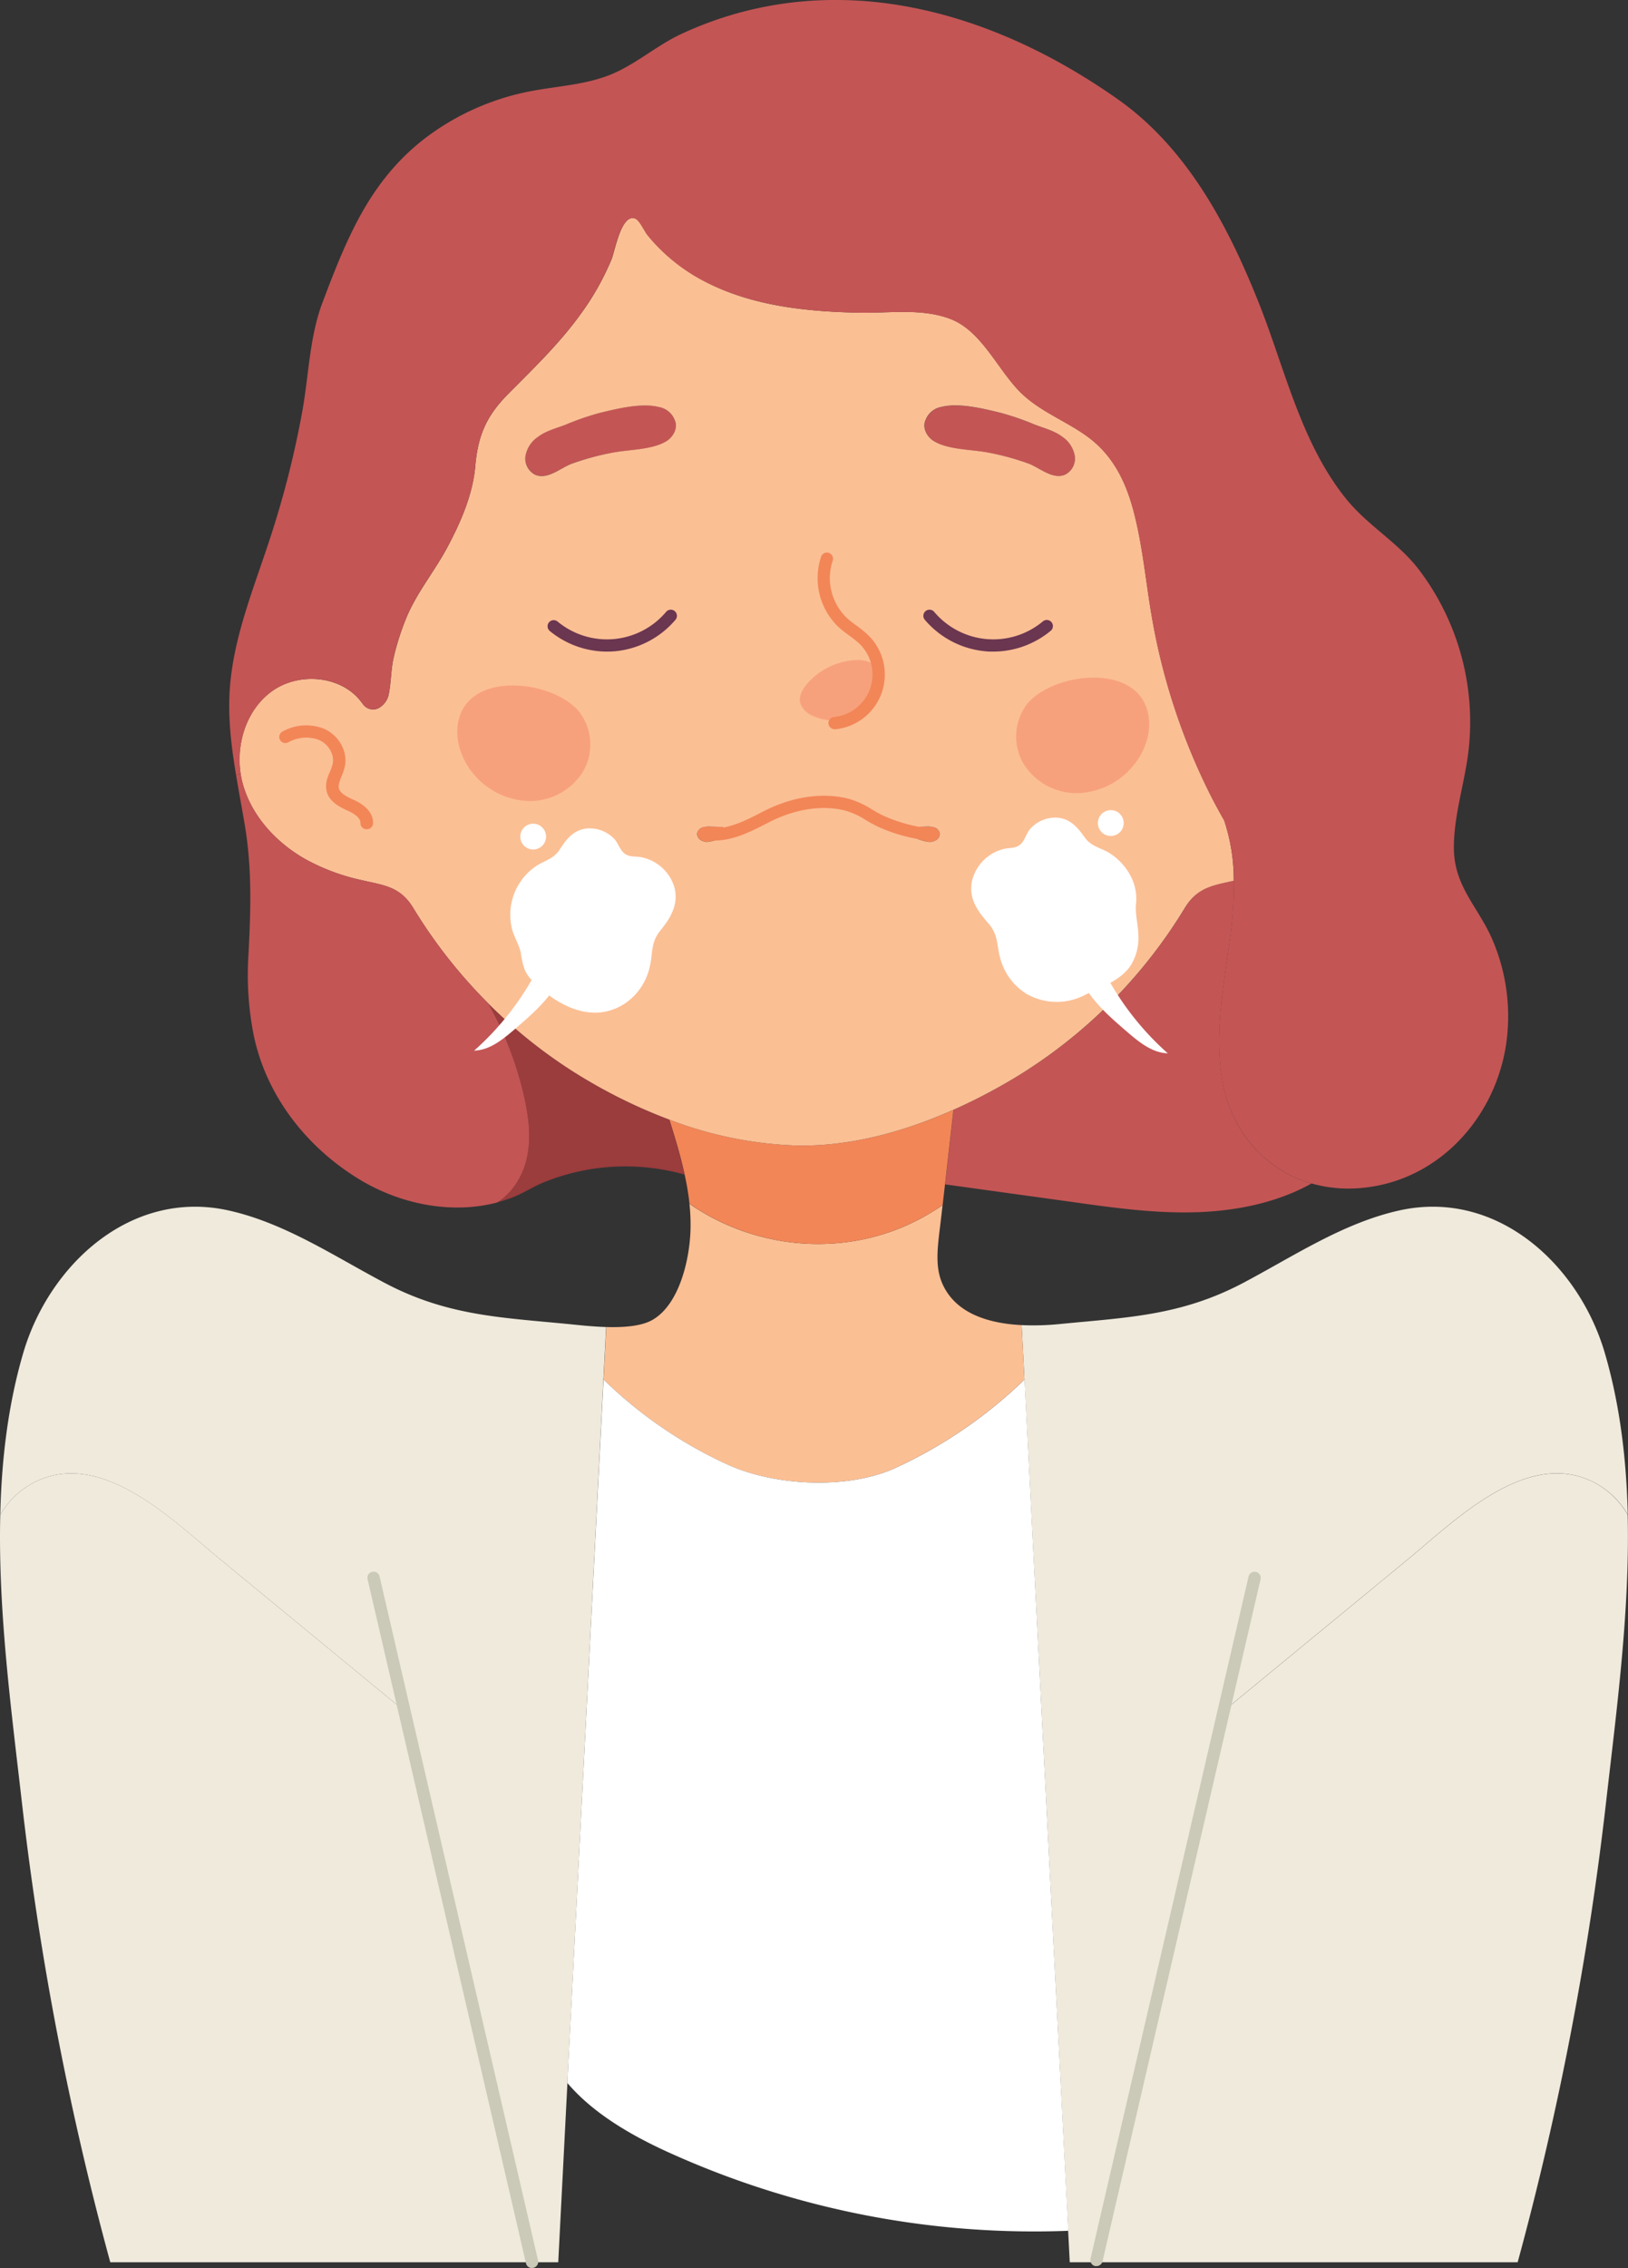 <svg xmlns="http://www.w3.org/2000/svg" viewBox="0 0 484.1 674.08"><rect x="0" y="0" width="484.1" height="674.08" fill="#333333" stroke="none"/><defs><style>.cls-1{fill:#efeadc}.cls-2{fill:#c45555}.cls-3{fill:#fbbf94}.cls-4{fill:#f28657}.cls-6{fill:#fff}.cls-7{fill:#f7a17c}</style></defs><g id="Capa_2" data-name="Capa 2"><g id="Información"><path class="cls-1" d="M484 450.18c.68 28.49-3.26 57.78-6.4 85.25a914.65 914.65 0 0 1-26.31 136.93H325.9q19-81.93 38-163.87l54.84-45.11c13.95-11.48 35.3-33 55.24-22.81a24.89 24.89 0 0 1 10.02 9.61Z"/><path class="cls-1" d="M363.86 508.49q-19 81.93-38 163.87h-7.76Q311.39 541.18 304.63 410c-.27-5.39-.56-10.78-.83-16.17a77.92 77.92 0 0 0 11.51-.34c20-1.95 35.94-2.46 54.43-12.24 15.1-8 29.65-17.77 46.32-21.49 29.05-6.46 53.46 16.08 61.15 42.38 4.51 15.42 6.43 31.59 6.82 48a24.89 24.89 0 0 0-10.09-9.61c-19.94-10.15-41.29 11.37-55.24 22.85Z"/><path class="cls-2" d="M390 351.73c-10 5.6-21.62 8-33.1 8.51-12.72.53-25.41-1.22-38-3l-36.72-5.08-1.15-.14 2.55-22.21a167.56 167.56 0 0 0 16.41-8.43c2.06-1.2 4.1-2.45 6.09-3.75a149.86 149.86 0 0 0 46.27-47.79c3.71-6.15 8.31-6.71 14.57-8.1a128.94 128.94 0 0 1-1.47 19.44c-1.85 13.5-4.43 27.24-1.85 40.62 2.84 15.02 12.92 26.04 26.4 29.93Zm-70.41-216.27a5.36 5.36 0 0 1-2.94 5.64c-3.72 1.5-7.5-2.1-10.79-3.3a77.84 77.84 0 0 0-12.1-3.29c-4.85-.92-11.75-.77-16-3.36-2.09-1.26-3.52-4-2.53-6.2a6.17 6.17 0 0 1 4.86-4c5.12-1.29 12.46.55 17.51 1.78a79.6 79.6 0 0 1 10.09 3.48c2.87 1.12 5.78 1.77 8.32 3.69a8.69 8.69 0 0 1 3.58 5.56Z"/><path class="cls-3" d="M303.8 393.83c.27 5.39.56 10.78.83 16.17a137.84 137.84 0 0 1-38.48 26.33c-14.21 6.42-35.58 5.32-49.54-.92A130.39 130.39 0 0 1 179.47 410c.27-5.21.54-10.4.8-15.6 5.16.15 10.41-.22 13.71-2.1 8.27-4.71 11.21-18.68 11.36-27.25a57 57 0 0 0-.33-7.27c20.41 14.13 47.6 16.05 69.44 4q3-1.67 5.83-3.58-.48 4.21-1 8.45c-.55 4.9-1.09 10.06.83 14.6 3.89 9.2 13.98 12.09 23.69 12.58Z"/><path class="cls-4" d="M203.58 349.09c-1.19-5.52-2.86-11-4.55-16.35a116.68 116.68 0 0 0 37.06 7.69c16 .51 32.43-3.92 47.44-10.59L281 352.05c-.23 2-.47 4.08-.7 6.12q-2.83 1.92-5.83 3.58c-21.84 12.08-49 10.16-69.44-4a80.7 80.7 0 0 0-1.45-8.66ZM270.47 247a1.73 1.73 0 0 1 .68-.84 3.16 3.16 0 0 1 1.8-.42l2.38-.07a7 7 0 0 1 2.54.25 2.31 2.31 0 0 1 1.59 1.86 2.11 2.11 0 0 1-.81 1.7 3.81 3.81 0 0 1-1.78.74c-1.27.2-6.87-1.39-6.4-3.22Zm-54.88-.86c.66.49.82 1 .65 1.42-.61 1.59-5.23 2.84-6.36 2.64a3.84 3.84 0 0 1-1.79-.74 2.14 2.14 0 0 1-.81-1.7 2.32 2.32 0 0 1 1.58-1.86 7.07 7.07 0 0 1 2.56-.25l2.37.07a3.14 3.14 0 0 1 1.8.42Z"/><path class="cls-2" d="M200.67 125c1 2.23-.45 4.94-2.54 6.2-4.28 2.59-11.18 2.44-16 3.36A78.26 78.26 0 0 0 170 137.8c-3.28 1.2-7.06 4.8-10.78 3.3a5.36 5.36 0 0 1-2.94-5.64 8.69 8.69 0 0 1 3.62-5.59c2.54-1.92 5.45-2.57 8.32-3.69a80 80 0 0 1 10.08-3.48c5.06-1.23 12.4-3.07 17.51-1.78a6.17 6.17 0 0 1 4.86 4.08Z"/><path d="M199 332.74c1.69 5.39 3.36 10.83 4.55 16.35a64.7 64.7 0 0 0-41.64 2.22c-3.16 1.25-6 3.15-9.07 4.39a42 42 0 0 1-5.09 1.67c4.53-2.74 7.62-7.74 8.83-13 1.42-6.17.58-12.64-.83-18.81a102.84 102.84 0 0 0-10.62-27.39 148.39 148.39 0 0 0 24 19.46c2 1.3 4 2.55 6.09 3.75A155.11 155.11 0 0 0 199 332.74Z" style="fill:#9b3c3d"/><path class="cls-1" d="m120.25 508.49-54.84-45.11c-14-11.48-35.3-33-55.24-22.81a24.77 24.77 0 0 0-10.09 9.61c.38-16.45 2.31-32.62 6.81-48C14.59 375.84 39 353.3 68 359.76c16.67 3.72 31.22 13.5 46.33 21.49 18.48 9.78 34.44 10.29 54.42 12.24 3 .29 7.19.78 11.48.91-.26 5.2-.53 10.39-.8 15.6Q172.72 541.17 166 672.36h-7.75q-19.03-81.93-38-163.87Z"/><path class="cls-1" d="M120.25 508.49q19 81.93 38 163.87H32.79A914.65 914.65 0 0 1 6.48 535.43C3.34 508-.61 478.67.08 450.18a24.77 24.77 0 0 1 10.09-9.61c19.94-10.19 41.28 11.33 55.24 22.81Z"/><path class="cls-3" d="M270.47 247c-.51 1.85 5.13 3.44 6.4 3.22a3.81 3.81 0 0 0 1.78-.74 2.11 2.11 0 0 0 .81-1.7 2.31 2.31 0 0 0-1.59-1.86 7 7 0 0 0-2.54-.25l-2.38.07a3.16 3.16 0 0 0-1.8.42 1.73 1.73 0 0 0-.68.84Zm-54.23.58c.17-.45 0-.93-.65-1.42a3.14 3.14 0 0 0-1.8-.42l-2.37-.07a7.07 7.07 0 0 0-2.56.25 2.32 2.32 0 0 0-1.58 1.86 2.14 2.14 0 0 0 .81 1.7 3.84 3.84 0 0 0 1.79.74c1.12.18 5.75-1.07 6.36-2.66Zm-71.08 50.62q-4.86-4.86-9.27-10.15a149.64 149.64 0 0 1-13-18.18c-4-6.57-8.94-6.75-15.89-8.4a61.58 61.58 0 0 1-16.31-6.18c-8.74-5-16.08-13-18.61-22.71-.21-.83-.39-1.67-.52-2.53-1.43-9.11 1.76-19.09 9.17-24.52 8.11-5.95 21-4.81 26.9 3.37h.06a3.69 3.69 0 0 0 4.79 1.61 6 6 0 0 0 3.16-4.42c.71-3.61.59-7.11 1.45-10.81a76.81 76.81 0 0 1 3.62-11.38c3.09-7.61 8.36-13.87 12.25-21.12s7.61-15.67 8.35-24.1c.82-9.3 3.28-15 9.85-21.64 7.56-7.62 15.25-15 21.55-23.75A79 79 0 0 0 181.88 77c1-2.5 2.87-13.55 7-12.07 1.31.47 2.76 3.77 3.63 4.84a49.62 49.62 0 0 0 4.94 5.31 54 54 0 0 0 12.25 8.61c14.04 7.31 30.3 8.95 46.07 9.24 8.7.17 18.36-1.39 26.86 1.86 9 3.45 13.74 14.35 20.21 21.18 5.8 6.13 13.9 8.92 20.59 13.82 8 5.85 11.75 14.22 14.05 23.61 2.42 9.85 3.33 20 5.06 30a189.73 189.73 0 0 0 17.14 52.32c1.37 2.74 2.85 5.44 4.36 8.12a56.33 56.33 0 0 1 2.83 17.92c-6.26 1.39-10.86 2-14.57 8.1a149.86 149.86 0 0 1-46.3 47.8c-2 1.3-4 2.55-6.09 3.75a167.56 167.56 0 0 1-16.41 8.43c-15 6.67-31.4 11.1-47.44 10.59a116.68 116.68 0 0 1-37.06-7.69 155.11 155.11 0 0 1-23.75-11.33c-2.06-1.2-4.1-2.45-6.09-3.75a148.39 148.39 0 0 1-24-19.46Zm171.49-157.1a5.36 5.36 0 0 0 2.94-5.64 8.69 8.69 0 0 0-3.62-5.59c-2.54-1.92-5.45-2.57-8.32-3.69a79.6 79.6 0 0 0-10.09-3.48c-5.05-1.23-12.39-3.07-17.51-1.78a6.17 6.17 0 0 0-4.86 4c-1 2.23.44 4.94 2.53 6.2 4.29 2.59 11.19 2.44 16 3.36a77.84 77.84 0 0 1 12.1 3.29c3.33 1.23 7.11 4.83 10.83 3.33Zm-118.52-9.95c2.09-1.26 3.53-4 2.54-6.2a6.17 6.17 0 0 0-4.87-4c-5.11-1.29-12.45.55-17.51 1.78a80 80 0 0 0-10.08 3.48c-2.87 1.12-5.78 1.77-8.32 3.69a8.69 8.69 0 0 0-3.62 5.59 5.36 5.36 0 0 0 2.94 5.64c3.72 1.5 7.5-2.1 10.78-3.3a78.26 78.26 0 0 1 12.11-3.29c4.9-.95 11.75-.8 16.03-3.39Z"/><path class="cls-2" d="M72.82 245.37c-.83-5-1.8-10-2.63-15.08l1.4-.24c.13.86.31 1.7.52 2.53 2.53 9.73 9.87 17.74 18.61 22.71a61.58 61.58 0 0 0 16.28 6.18c7 1.65 11.91 1.83 15.89 8.4a149.64 149.64 0 0 0 13 18.18q4.41 5.28 9.27 10.15a102.84 102.84 0 0 1 10.62 27.39c1.41 6.17 2.25 12.64.83 18.81-1.21 5.23-4.3 10.23-8.83 13-13.64 3.56-28.77.48-40.92-6.89-15.94-9.67-27.92-25.23-31.51-43.31a92.38 92.38 0 0 1-1.49-23.06c.7-13.24 1.14-25.56-1.04-38.77Z"/><path class="cls-2" d="M80.76 205.53c-7.41 5.43-10.6 15.41-9.17 24.52l-1.4.24c-1.37-8.22-2.39-16.49-1.9-24.84.93-15.69 7.14-30.49 12-45.41a283.6 283.6 0 0 0 9.53-37.38c2-10.91 2.16-22.23 6-32.54 7.55-20 14.73-38 33-50.8a75.22 75.22 0 0 1 28.63-12.15c8.16-1.6 16.68-1.9 24.44-5.13 7.2-3 13.26-8.39 20.35-11.78A108.06 108.06 0 0 1 249.2 0a111.88 111.88 0 0 1 11.58.65c25.94 2.81 50.32 13.88 71.51 28.78 20.34 14.31 32.5 36.86 41.67 59.71 8 19.78 12.63 42.11 26.27 59.06 6.49 8.07 15.39 12.89 21.66 21.06A74.85 74.85 0 0 1 436.57 224c-1.21 9.23-4.18 18.27-4.25 27.59-.09 11.4 6.58 17.19 11 26.65a57.59 57.59 0 0 1 4.5 32.38c-3.43 22-20.36 40.49-43.1 42.46a40.28 40.28 0 0 1-14.72-1.35c-13.45-3.89-23.53-14.91-26.42-29.9-2.58-13.38 0-27.12 1.85-40.62a128.94 128.94 0 0 0 1.47-19.44 56.33 56.33 0 0 0-2.9-17.92c-1.51-2.68-3-5.38-4.36-8.12a189.73 189.73 0 0 1-17.14-52.32c-1.73-10-2.64-20.16-5.06-30-2.3-9.39-6.07-17.76-14.05-23.61-6.69-4.9-14.79-7.69-20.59-13.82-6.47-6.83-11.17-17.73-20.21-21.18-8.5-3.25-18.16-1.69-26.86-1.86-15.8-.29-32-2-46.08-9.21a54 54 0 0 1-12.25-8.61 49.62 49.62 0 0 1-4.94-5.31c-.87-1.07-2.32-4.37-3.63-4.84-4.12-1.48-6 9.57-7 12.07a79 79 0 0 1-9.14 16.23c-6.3 8.75-14 16.13-21.55 23.75-6.57 6.63-9 12.34-9.85 21.64-.74 8.43-4.38 16.74-8.35 24.1s-9.16 13.51-12.25 21.12a76.81 76.81 0 0 0-3.62 11.38c-.86 3.7-.74 7.2-1.45 10.81a6 6 0 0 1-3.16 4.42 3.69 3.69 0 0 1-4.79-1.61h-.06c-5.8-8.16-18.74-9.3-26.85-3.35Z"/><path class="cls-6" d="M198.31 639.47A263.08 263.08 0 0 0 317.66 663q-6.51-126.51-13-253a137.84 137.84 0 0 1-38.48 26.33c-14.21 6.42-35.58 5.32-49.54-.92A130.39 130.39 0 0 1 179.47 410q-5.39 104.53-10.76 209.07c7.58 8.93 18.72 15.42 29.6 20.4Z"/><path class="cls-7" d="M305.39 209.27a16 16 0 0 0-1.1 17.62 18.56 18.56 0 0 0 15.62 8.84 22.23 22.23 0 0 0 16.56-7.56c4.07-4.57 6.34-11 4.73-16.95-3.92-14.32-28.27-11.22-35.81-1.95Zm-133.09 2.35a16 16 0 0 1 1.11 17.62 18.59 18.59 0 0 1-15.63 8.84 22.26 22.26 0 0 1-16.55-7.56c-4.07-4.57-6.34-11.05-4.73-17 3.92-14.27 28.27-11.21 35.8-1.9Z"/><path d="M249 215.09a12.35 12.35 0 0 0 10.89-10.19 4.92 4.92 0 0 0-.89-4.12c-1.1-1.16-2.89-1.28-4.49-1.17a25.85 25.85 0 0 0-8.34 2 13.54 13.54 0 0 0-5.93 4.35 7 7 0 0 0-.86 7 6.9 6.9 0 0 0 5.7 3.51 12.32 12.32 0 0 0 6.7-1.7" style="fill:none"/><path class="cls-7" d="M239.88 203.37c-1.37 1.64-2.47 3.72-1.88 5.71a6.5 6.5 0 0 0 3.62 3.64 14.67 14.67 0 0 0 13.84-.73c3.81-2.42 7-8.07 5.67-12.39-1.59-5-9.53-3.5-13.35-1.93a20.32 20.32 0 0 0-7.9 5.7Z"/><path d="M180.54 193.66a26.87 26.87 0 0 1-17.06-6.13 1.82 1.82 0 1 1 2.33-2.8 23 23 0 0 0 32.26-2.88 1.82 1.82 0 1 1 2.79 2.35 26.86 26.86 0 0 1-18 9.36c-.78.06-1.55.1-2.32.1Zm114.78 0c-.77 0-1.55 0-2.32-.1a26.86 26.86 0 0 1-18-9.36 1.82 1.82 0 0 1 2.79-2.35 23 23 0 0 0 32.26 2.88 1.82 1.82 0 1 1 2.32 2.8 26.84 26.84 0 0 1-17.05 6.13Z" style="fill:#6a3650"/><path class="cls-4" d="M248.15 216.72a1.82 1.82 0 0 1-.17-3.63 12.69 12.69 0 0 0 7.75-21.6 27.19 27.19 0 0 0-3.21-2.61 37.38 37.38 0 0 1-3-2.35 20.1 20.1 0 0 1-5.36-21.08 1.82 1.82 0 0 1 3.44 1.21 16.36 16.36 0 0 0 4.4 17.16c.83.75 1.74 1.41 2.7 2.12a31.05 31.05 0 0 1 3.63 3 16.34 16.34 0 0 1-10 27.81Zm28.27 33.13h-.2a51 51 0 0 1-14.3-3.77 39.37 39.37 0 0 1-4.44-2.34 23.32 23.32 0 0 0-6.17-2.84c-6.89-1.72-14.93-.48-22.65 3.49l-.47.24c-5 2.56-10.11 5.2-15.89 5.2a1.82 1.82 0 1 1 0-3.64c4.9 0 9.64-2.44 14.22-4.8l.47-.24c8.51-4.37 17.45-5.72 25.2-3.79a26.5 26.5 0 0 1 7.13 3.23 35.37 35.37 0 0 0 4 2.13 47 47 0 0 0 13.27 3.51 1.82 1.82 0 0 1-.2 3.63ZM109 246.46h-.08a1.82 1.82 0 0 1-1.74-1.91c.08-1.65-2.47-3-3.57-3.53h-.06c-2.49-1.17-5.59-2.62-6.41-5.84-.56-2.19.24-4.15 1-5.89a14.12 14.12 0 0 0 .8-2.34c.55-2.68-1.23-5.76-4-7a10.8 10.8 0 0 0-9.23.69 1.82 1.82 0 1 1-1.69-3.23 14.44 14.44 0 0 1 12.41-.79c4.39 2 7 6.73 6.13 11.08a16.66 16.66 0 0 1-1 3c-.56 1.39-1 2.59-.79 3.61.4 1.55 2.53 2.55 4.42 3.43h.06c4.85 2.27 5.76 5.07 5.67 7a1.82 1.82 0 0 1-1.92 1.72Z"/><path d="M158.18 674.08a1.81 1.81 0 0 1-1.77-1.41l-47.1-203.33a1.82 1.82 0 0 1 3.55-.83L160 671.85a1.82 1.82 0 0 1-1.4 2.15 2 2 0 0 1-.42.08Zm167.88-.59a1.84 1.84 0 0 1-.41 0 1.82 1.82 0 0 1-1.37-2.19l47-202.75a1.82 1.82 0 1 1 3.55.83l-47 202.74a1.81 1.81 0 0 1-1.77 1.37Z" style="fill:#cbc9b7"/><path class="cls-6" d="M305.42 295.49a17.8 17.8 0 0 1-7.76-9.9c-1.41-4.37-.56-7.55-3.82-11.24S288.05 267 289 262a12.86 12.86 0 0 1 9.25-9.62c2-.54 4-.08 5.47-1.71 1.2-1.29 1.52-3.19 2.75-4.47A10.09 10.09 0 0 1 314 243c4.19.17 6.42 2.87 8.64 6 2 2.78 5.08 3 7.75 4.85a17.87 17.87 0 0 1 6.16 7.19 14.65 14.65 0 0 1 1.23 7.86c-.23 3 .65 5.93.73 9a15.74 15.74 0 0 1-2.15 8.83c-3.07 4.82-9 6.58-13.78 9a18.15 18.15 0 0 1-17.16-.24ZM334 245.65a3.84 3.84 0 1 1-2.66-4.73 3.84 3.84 0 0 1 2.66 4.73Zm-148.23 52.63a17.76 17.76 0 0 0 7.28-10.28c1.21-4.43.21-7.57 3.29-11.41 3-3.68 5.44-7.66 4.27-12.61a12.85 12.85 0 0 0-9.69-9.16c-2-.45-4 .1-5.56-1.45-1.25-1.24-1.66-3.12-3-4.34a10.12 10.12 0 0 0-7.65-2.82c-4.18.37-6.27 3.17-8.34 6.39-1.85 2.86-4.94 3.26-7.52 5.2a17.51 17.51 0 0 0-6.78 17.5c.54 2.91 2.25 5.17 2.82 8a23.83 23.83 0 0 0 1.21 5.1 13.07 13.07 0 0 0 3 3.91c7.16 6.9 17.33 12.02 26.67 5.97Zm-30.86-48.43a3.83 3.83 0 1 0 2.44-4.85 3.84 3.84 0 0 0-2.44 4.85Z"/><path class="cls-6" d="M161 285.76a84.33 84.33 0 0 1-20 26.49c4.57-.12 8.44-3.26 11.91-6.24 5.07-4.34 10.25-8.83 13.42-14.7Zm166.25.81a84.29 84.29 0 0 0 20 26.48c-4.57-.12-8.44-3.25-11.91-6.23-5.07-4.35-10.25-8.83-13.43-14.71Z"/></g></g></svg>